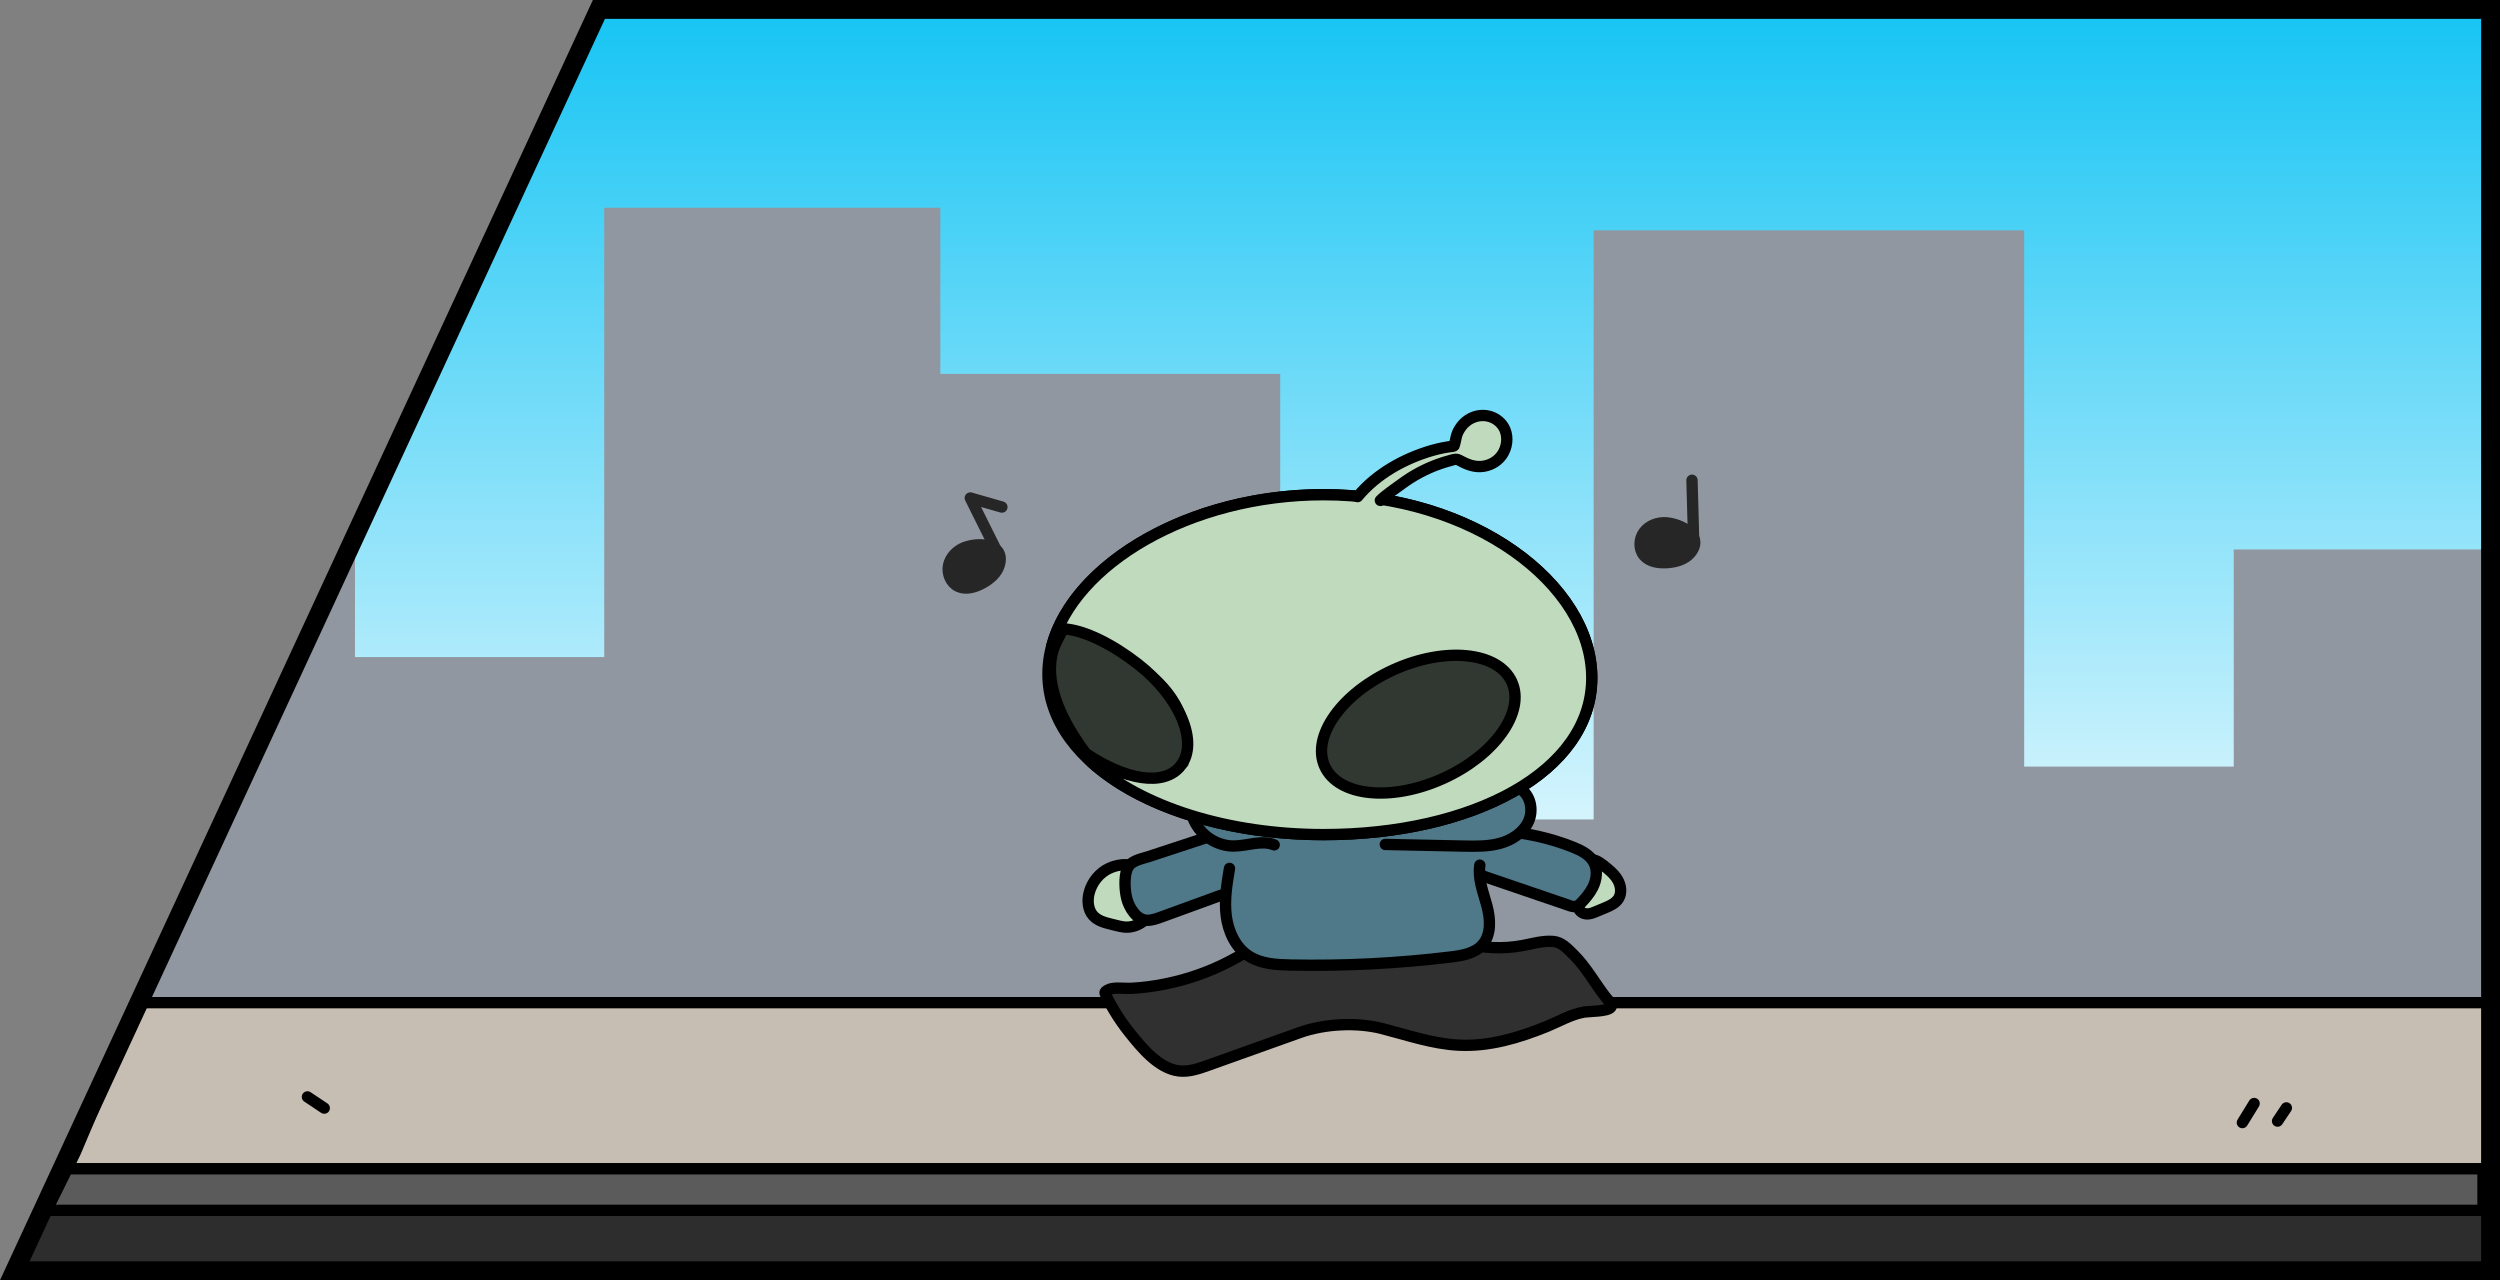 <?xml version="1.0" encoding="UTF-8"?><svg xmlns="http://www.w3.org/2000/svg" xmlns:xlink="http://www.w3.org/1999/xlink" viewBox="0 0 662 339"><rect x="0" y="0" width="662" height="339" fill="#808080" stroke="none"/><defs><style>.cls-1{fill:#303030;}.cls-1,.cls-2,.cls-3,.cls-4,.cls-5,.cls-6,.cls-7,.cls-8{stroke:#000;}.cls-1,.cls-2,.cls-3,.cls-4,.cls-5,.cls-6,.cls-7,.cls-8,.cls-9,.cls-10{stroke-width:3px;}.cls-1,.cls-2,.cls-3,.cls-5,.cls-6,.cls-7,.cls-8,.cls-9,.cls-10{stroke-linecap:round;stroke-linejoin:round;}.cls-2{fill:#5b5b5b;}.cls-3,.cls-11{fill:#4f7889;}.cls-4{fill:#313831;stroke-miterlimit:10;}.cls-12{fill:url(#_무제_그라디언트_18);}.cls-12,.cls-13,.cls-14,.cls-11,.cls-15{stroke-width:0px;}.cls-5{fill:#c6bdb3;}.cls-6{fill:#2d2d2d;}.cls-7,.cls-9{fill:none;}.cls-14{fill:#9097a0;}.cls-8,.cls-15{fill:#c0dabe;}.cls-9,.cls-10{stroke:#252625;}.cls-10{fill:#252625;}</style><linearGradient id="_무제_그라디언트_18" x1="348.32" y1="265" x2="348.32" y2="1" gradientUnits="userSpaceOnUse"><stop offset="0" stop-color="#fff"/><stop offset="1" stop-color="#15c4f4"/></linearGradient></defs><g id="_레이어_4"><path class="cls-12" d="M659,1H160.7c-19.45,42.19-41.38,82.71-58.7,126-8,20-20,38-29,58-10.7,27.41-23.18,53.48-35.36,80h621.36V1Z"/><path class="cls-14" d="M591.5,145.5v57.5h-55.5V61h-114v156h-83v-118h-90v-44h-89v119h-66v-29.62c-6.86,13.48-14.67,26.56-21,40.62-14.82,37.98-33.07,73.4-49.2,111h62.2v1h163v-1h76v1h211v-1h59v-.5h64.5v-150h-68Z"/><path class="cls-5" d="M659.5,265.5H37.41c-5.96,12.99-11.85,26.08-17.41,39.5-.71,1.51-1.44,3-2.17,4.5h641.67v-44Z"/><path class="cls-2" d="M657.5,309.5H17.83c-1.97,4.05-3.99,8.04-6.07,12h645.74v-12Z"/><path class="cls-6" d="M660.5,320.5H12.28c-2.82,5.39-5.74,10.72-8.78,16h656.99v-16Z"/><path class="cls-7" d="M596.89,292.21l-3.11,5.05"/><path class="cls-7" d="M605.43,293.37l-2.33,3.49"/><path class="cls-7" d="M81.41,290.46l4.45,2.97"/></g><g id="_레이어_3"><path class="cls-1" d="M292.93,262.42c-.59.42-.27.63.25,1.77s1.19,2.27,1.83,3.35c1.24,2.08,2.62,4.06,4.13,5.95,3.16,3.94,7.64,9.45,13.03,10.09,2.64.32,5.25-.59,7.75-1.49,8.1-2.89,16.2-5.79,24.3-8.68,6.46-2.31,15.01-2.77,21.71-1.06,6.72,1.72,13.38,4.06,20.36,4.41,8.06.41,15.93-1.95,23.32-4.96,3.26-1.33,6.45-3.24,9.91-3.81,1.24-.2,6.18-.14,7.01-1.24.62-.82-.75-1.91-1.29-2.62-2.93-3.77-5.21-8.04-8.64-11.42-1.54-1.51-3.05-3.21-5.26-3.41-2.77-.25-5.52.59-8.22,1.09-5.2.96-10.63.7-15.72-.73-2.32-.65-4.61-2.13-6.98-2.31s-4.86,0-7.27.09c-6.94.27-13.88.54-20.81.82-6.1.24-12.44-.57-18.18,1.86-3.02,1.27-5.81,3.01-8.72,4.51-5.37,2.78-11.14,4.79-17.07,5.96-2.96.59-5.98.98-8.99,1.13-1.67.08-4.56-.41-6.02.43-.17.1-.31.18-.41.26Z"/><path class="cls-8" d="M422.09,241.61c.95-.39,1.9-.79,2.85-1.18,1.37-.57,2.83-1.21,3.63-2.47.94-1.5.65-3.52-.25-5.04s-2.33-2.65-3.71-3.75c-1.17-.92-2.62-1.9-4.03-1.41-1.3.45-1.88,1.94-2.3,3.25-.47,1.46-.94,2.94-1.06,4.46-.28,3.41.52,7.94,4.89,6.13Z"/><path class="cls-3" d="M391.85,231.69l24.11,8.23c.87.3,1.84.07,2.48-.59,1.27-1.3,2.47-2.68,3.3-4.29,1.05-2.06,1.39-4.63.3-6.67-1.1-2.07-3.38-3.2-5.56-4.07-6.03-2.4-12.44-3.82-18.92-4.21-3.03-.18-6.3-.07-8.74,1.73-3.39,2.5-2.75,7.61,1.17,9.14.86.34,1.77.59,2.68.92-.15-.15-.66-.03-.81-.18Z"/><path class="cls-8" d="M293.76,229.9c-2.59,1.19-4.6,3.63-5.35,6.5-.53,2.04-.36,4.45,1.03,6.03,1.2,1.36,3.02,1.86,4.73,2.28.49.12.98.24,1.46.36.69.17,1.38.34,2.09.41,3.41.33,6.82-2.11,7.73-5.54.93-3.52-.89-6.51-3.09-9.05s-5.97-2.2-8.6-.99Z"/><path class="cls-3" d="M303.78,243.69c1.17.05,2.6-.46,3.7-.86,9.55-3.48,19.1-6.96,28.65-10.44,1.9-.69,3.93-1.48,5.08-3.2,1.57-2.35.89-5.86-1.08-7.96-1.96-2.1-4.9-2.93-7.66-2.86s-5.43.94-8.06,1.8c-6.78,2.23-13.55,4.45-20.33,6.68-2.07.68-4.78,1.02-5.65,3.37-.8,2.14-.6,5.71-.02,7.87s2.52,5.57,5.38,5.61Z"/><path class="cls-11" d="M397.88,211.06c1.98-.81,4.35-1.65,6.13-.46,2.11,1.41,1.82,4.64.69,6.92-2.43,4.94-7.72,8.35-13.22,8.52.92,6.08,1.84,12.17,2.76,18.25.27,1.79.52,3.72-.3,5.34-1.25,2.47-4.38,3.18-7.12,3.57-15.04,2.14-30.28,2.94-45.46,2.41-2.82-.1-5.67-.25-8.35-1.15s-5.18-2.64-6.4-5.18c-.98-2.05-1.05-4.4-1.1-6.67-.14-6.35-.27-12.7-.41-19.05,0,.05-6.11-2.36-6.6-3.81-.71-2.1,1.51-2.55,3.32-2.56,2.89,0,6.05,1.16,8.92,1.62,3.08.49,6.18.86,9.28,1.12,12.51,1.03,25.18.18,37.44-2.5,6.97-1.53,13.81-3.65,20.42-6.37Z"/><path class="cls-7" d="M366.83,223.61l20.69.43c3.27.07,6.59.13,9.73-.74s6.15-2.84,7.5-5.81.55-6.99-2.27-8.66"/><path class="cls-7" d="M337.41,223.72c-3.38-1.37-7.16.32-10.81.31-4.43-.02-8.72-2.85-10.48-6.91"/><path class="cls-7" d="M325.57,229.95c-.7,4.17-1.4,8.42-.86,12.62s2.51,8.42,6.09,10.67c3.19,2.01,7.16,2.22,10.94,2.3,14.18.29,28.38-.43,42.46-2.14,3.01-.37,6.29-.92,8.32-3.18,2.43-2.72,2.15-6.9,1.2-10.43s-2.42-7.09-1.86-10.7"/><path class="cls-8" d="M421.5,179.5c0,24.85-31.51,41.5-71,41.5s-73-17.65-73-42.5,33.51-47.5,73-47.5,71,23.65,71,48.5Z"/><path class="cls-8" d="M350.5,131c-35.49,0-66.13,18.29-71.98,40.04,5.66-.86,13.08.49,20.36,4.16,12.58,6.33,17.14,18.31,13.62,25.3-3.25,6.45-11.82,6.23-23.42,1.38,13.13,11.82,36.03,19.12,61.42,19.12,39.49,0,71-16.65,71-41.5s-31.51-48.5-71-48.5Z"/><ellipse class="cls-4" cx="375.56" cy="191.79" rx="27.18" ry="15.82" transform="translate(-45.63 171.14) rotate(-24.25)"/><path class="cls-4" d="M312.67,202.73c4.83-6.17-.25-18.21-11.34-26.88-6.42-5.02-14.11-9.07-19.82-9.34-1.13,2.27-2.51,4.53-3,7-1.74,8.7,3.14,18.14,9,26,10.43,7.03,20.72,8.91,25.17,3.23Z"/><path class="cls-15" d="M359.82,134.27c-.24-.49-.48-1.18-.14-1.59,5.06-6.12,11.74-10.51,18.93-12.6,1.04-.31,2.11-.55,3.17-.76.56-.11,1.11-.2,1.67-.28.24-.04.56,0,.78-.1.43-.18.25-.02.39-.51.01-.04.02-.08.04-.12.3-1.08.36-2.12.87-3.16s1.22-1.98,2.07-2.69c1.79-1.51,4.22-2.04,6.38-1.39,1.69.5,3.24,1.73,3.99,3.5.92,2.15.51,4.85-.81,6.72s-3.44,2.91-5.56,3.03c-2.16.12-3.97-.71-5.86-1.73-.76-.41-1.62-.02-2.42.19-.92.24-1.82.52-2.72.84-3.6,1.26-7.03,3.1-10.17,5.44-2.51,1.87-4.83,4.06-6.88,6.54"/><path class="cls-7" d="M359.5,131.5c5.07-6.12,12.46-10.11,19.65-12.2,1.04-.31,2.11-.55,3.17-.76.56-.11,1.11-.2,1.67-.28.24-.04.56,0,.78-.1.43-.18.25-.02.39-.51.01-.04.02-.08.04-.12.3-1.08.36-2.12.87-3.16s1.22-1.98,2.07-2.69c1.79-1.51,4.22-2.04,6.38-1.39,1.69.5,3.24,1.73,3.99,3.5.92,2.15.51,4.85-.81,6.72s-3.44,2.91-5.56,3.03c-2.16.12-3.97-.71-5.86-1.73-.76-.41-1.62-.02-2.42.19-.92.24-1.82.52-2.72.84-3.6,1.26-7.03,3.1-10.17,5.44-1.62,1.21-4.01,2.77-5.45,4.23"/></g><g id="_레이어_5"><path class="cls-10" d="M255.51,144.95c-2.08.78-3.86,2.54-4.33,4.72s.56,4.68,2.58,5.62c2.01.93,4.4.22,6.34-.84,2.03-1.1,3.96-2.72,4.55-4.95,1.51-5.69-5.58-5.88-9.14-4.55Z"/><path class="cls-9" d="M264.24,146.56l-7.31-14.69c2.79.8,5.58,1.6,8.37,2.4"/><path class="cls-10" d="M441.26,138.44c-2.22-.17-4.57.68-5.92,2.46s-1.46,4.48-.03,6.18c1.43,1.69,3.9,2.05,6.1,1.91,2.3-.15,4.74-.81,6.21-2.58,3.76-4.53-2.59-7.68-6.37-7.97Z"/><path class="cls-9" d="M448.49,143.57c-.15-5.47-.3-10.93-.45-16.4"/></g><g id="_레이어_1"><path class="cls-13" d="M657,5v329H7.83L160.19,5h496.81M662,0H157L0,339h662V0h0Z"/></g></svg>